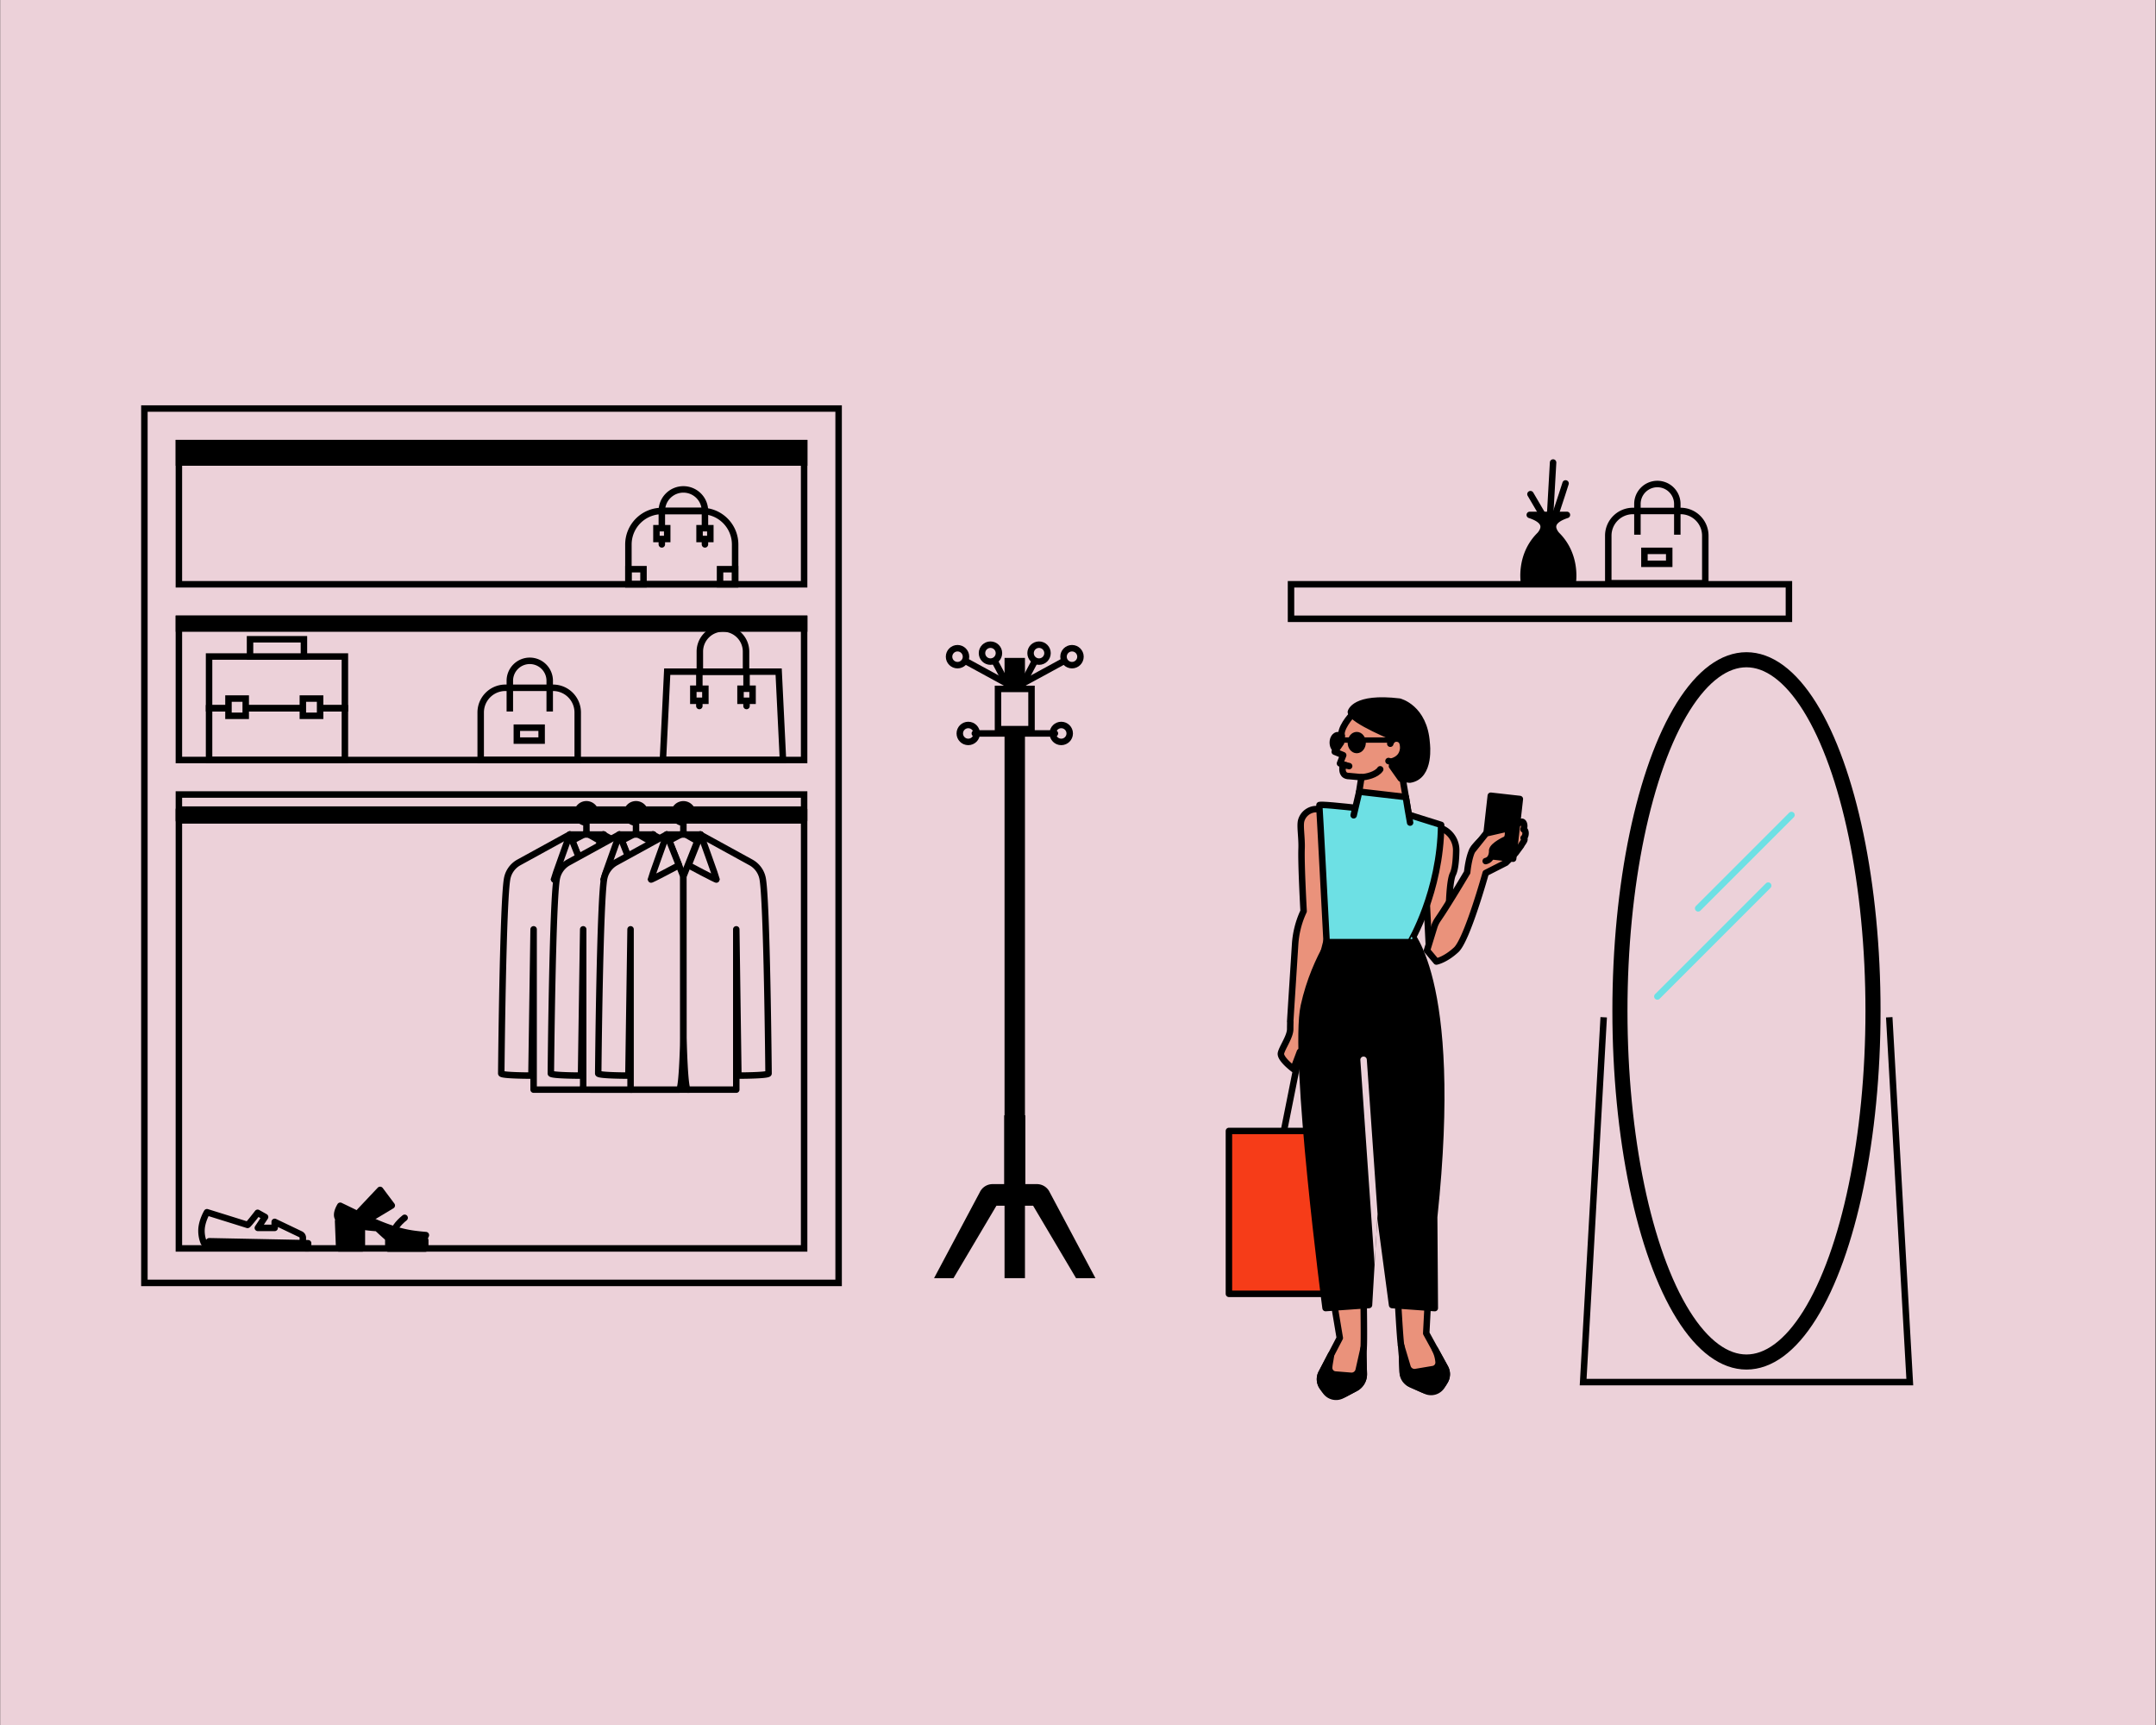 <svg xmlns="http://www.w3.org/2000/svg" viewBox="0 0 2000 1600"><rect x="0" y="0" width="2000" height="1600" fill="#333333" stroke="none"/><defs><style>.cls-1,.cls-14,.cls-18,.cls-2{fill:#ecd1d9;}.cls-10,.cls-11,.cls-12,.cls-13,.cls-14,.cls-15,.cls-16,.cls-17,.cls-18,.cls-19,.cls-2,.cls-20,.cls-3,.cls-4,.cls-5,.cls-6,.cls-7,.cls-8,.cls-9{stroke:#000;}.cls-12,.cls-13,.cls-19,.cls-2,.cls-20{stroke-miterlimit:10;}.cls-10,.cls-12,.cls-13,.cls-14,.cls-15,.cls-18,.cls-19,.cls-2,.cls-21,.cls-3,.cls-4,.cls-5,.cls-6,.cls-7,.cls-8,.cls-9{stroke-width:6px;}.cls-3{fill:#fff;}.cls-10,.cls-11,.cls-12,.cls-14,.cls-16,.cls-17,.cls-21,.cls-3,.cls-5,.cls-6,.cls-7,.cls-9{stroke-linecap:round;}.cls-10,.cls-11,.cls-14,.cls-15,.cls-16,.cls-17,.cls-18,.cls-21,.cls-3,.cls-4,.cls-5,.cls-6,.cls-7,.cls-8,.cls-9{stroke-linejoin:round;}.cls-4,.cls-5{fill:#ea927b;}.cls-7{fill:#f63c18;}.cls-10,.cls-8{fill:#6de0e4;}.cls-11,.cls-12,.cls-13,.cls-20,.cls-21,.cls-9{fill:none;}.cls-11{stroke-width:5px;}.cls-16{stroke-width:5.63px;}.cls-17{stroke-width:5.92px;}.cls-20{stroke-width:14px;}.cls-21{stroke:#6de0e4;}</style></defs><g id="fondo"><rect class="cls-1" x="0.17" width="1999.33" height="1600"/></g><g id="Capa_1" data-name="Capa 1"><rect x="931.86" y="610.23" width="18.94" height="575.3"/><rect class="cls-2" x="925.78" y="638.99" width="31.1" height="37.32"/><circle class="cls-2" cx="898.2" cy="680.3" r="7.86"/><circle class="cls-2" cx="984.46" cy="680.3" r="7.86"/><line class="cls-3" x1="904.28" y1="680.3" x2="978.58" y2="680.3"/><line class="cls-3" x1="888.24" y1="609.1" x2="933.63" y2="633.84"/><line class="cls-3" x1="918.8" y1="605.81" x2="933.63" y2="633.84"/><line class="cls-3" x1="994.43" y1="609.1" x2="949.03" y2="633.84"/><line class="cls-3" x1="963.86" y1="605.81" x2="949.03" y2="633.84"/><circle class="cls-2" cx="888.24" cy="609.1" r="7.86"/><circle class="cls-2" cx="918.8" cy="605.81" r="7.86"/><circle class="cls-2" cx="963.86" cy="605.81" r="7.86"/><circle class="cls-2" cx="994.43" cy="609.1" r="7.86"/><path d="M884.52,1185.53l39.83-67.21h34l39.83,67.21h18l-42.44-79.71a13.09,13.09,0,0,0-11.85-7.51H951.13v-63.79H931.54v63.79H920.77a13.1,13.1,0,0,0-11.85,7.51l-42.44,79.71Z"/><path class="cls-4" d="M1188.29,976.76c1.22-5.26,8.54-15.28,8.56-22.24,0-2.52.06-4.87.11-6.85h-.11c0-.14.13-2.3.35-5.82h0c.84-13.38,3-46.64,4.22-66.09a84.74,84.74,0,0,1,6.87-28.41l1-2.22s-2.43-43.4-1.89-57.93c.39-10.4-1.77-21.33-.28-26.31a14.64,14.64,0,0,1,14.1-10.43l9.46,0,2.68,111.3-21.22,84c3.11,5.2,6.68,11.63,6.68,13.73,0,3.68-1.75,14.54-1.75,14.54l-.18,20.32s-7.71.53-7.88,0-3.16-18.74-3.16-18.74l-6,15.94S1187.06,982,1188.29,976.76Z"/><path class="cls-5" d="M1264.89,1201.52s.76,45.73,0,49.54c-.49,2.45,0,14.54.23,23.29a14.65,14.65,0,0,1-7.8,13.29l-12.42,6.58a11.84,11.84,0,0,1-15.17-3.6l-2.92-4.11a12.53,12.53,0,0,1-1.17-12.52l17.2-33-10.74-64.21H1267Z"/><path class="cls-6" d="M1234.68,1256.63c-.52,4.7-1.62,8.77-1.7,12a6.18,6.18,0,0,0,5.69,6.3l14.87,1.2a6.79,6.79,0,0,0,6.83-5.31l4.59-20.33a5.06,5.06,0,0,1-.07.55c-.49,2.45,0,14.55.23,23.31a14.62,14.62,0,0,1-7.78,13.26l-9.68,5.13a15.39,15.39,0,0,1-19.74-4.68l-1.11-1.57a12.53,12.53,0,0,1-1.17-12.52Z"/><path class="cls-5" d="M1296.36,1199s2.41,45.67,3.43,49.42c.66,2.41,1,14.51,1.38,23.26a14.7,14.7,0,0,0,8.72,12.72l12.83,5.69a11.83,11.83,0,0,0,14.89-4.64l2.63-4.3a12.53,12.53,0,0,0,.3-12.57l-17.5-31.9,3.34-64.59-33.83,2.35Z"/><path class="cls-6" d="M1331.21,1251.58a32.26,32.26,0,0,1,3.28,11.65,6.19,6.19,0,0,1-5.24,6.69l-16.4,2.77a6.82,6.82,0,0,1-7.18-4.82l-6-20c0,.22.08.41.11.54.7,2.55,1,16,1.46,24.75a12.34,12.34,0,0,0,7.31,10.64l11.32,5a15.38,15.38,0,0,0,19.36-6l1-1.64a12.53,12.53,0,0,0,.3-12.57Z"/><rect class="cls-7" x="1140" y="1049" width="115" height="151.08" transform="translate(2395 2249.08) rotate(180)"/><ellipse class="cls-6" cx="1241.12" cy="688.76" rx="4.76" ry="6.9"/><path class="cls-6" d="M1305,861.59s49.38,41.58,25.4,267.27l.58,84.45-39.62-2.83-27.29-204.66,5.2-144.23Z"/><path class="cls-6" d="M1282.94,985c0,3.25-13,225.45-13,225.45l-40.28,2.83s-30.54-232.83-20.14-280.25,35.63-77.32,35.63-77.32l37.79-3.25Z"/><path class="cls-4" d="M1319.87,764.08l13.77,3.07a21.93,21.93,0,0,1,17.19,21.74c-.14,8.34-.86,17.37-3.07,21.79-4.72,9.43-3.83,56.89-3.83,56.89l-18.35,11.77Z"/><path class="cls-4" d="M1333.9,852.69c9.32-13.42,27.12-43.54,27.12-43.54s1.48-17,6.49-23.23,8.55-8.25,8.55-8.25l15.54-5,18.78-9.94c2.73-2.15,4.69,2.74,2.86,6.54,2.69.66,2.42,6.53.18,8,2.29,1.37-1.46,4.83-2.35,7l-5.28,7.16-8.8,8.76-18.79,9.57s-17.16,61.76-27.34,71.19-18.43,10.91-18.43,10.91l-8.67-10.32,6.57-21.42A26.26,26.26,0,0,1,1333.9,852.69Z"/><path class="cls-5" d="M1254.92,662.59c-2.08,1-12.58,14.31-10.12,19.94l-.75,6.23-5.9,8.49,7.87,3.22-3,7.62,5.32,1.73-3,1.43c-.16,3.29-.2,8.59,6.21,8.59L1263,720.9s-3.88,21.22-2.27,21.49S1308.07,763,1308.07,763l-9.46-55.82,12.55-32.57-45.11-18.69Z"/><path class="cls-6" d="M1295,684.81s-40.81-16.4-41.89-24.36c0,0,3-14.68,45-9.67,0,0,23.13,5.51,25.33,38.56,0,0,4.16,30.84-15.67,33.78l-8.37-1-8.15-11.5Z"/><path class="cls-8" d="M1336.86,765.11,1304.7,755s-81.21-10.39-80.89-8.12,6.83,127,6.83,127h77.63S1336.21,827.48,1336.86,765.11Z"/><line class="cls-9" x1="1191" y1="1049" x2="1204.19" y2="983"/><line class="cls-9" x1="1223.79" y1="1047.06" x2="1213.87" y2="997.23"/><path class="cls-10" d="M1308.07,763c-.23-.67-4-23.71-4-23.71l-43.18-5-5.17,21.91"/><ellipse class="cls-6" cx="1258.57" cy="688.76" rx="5.45" ry="6.9"/><line class="cls-11" x1="1250.58" y1="686.43" x2="1244.33" y2="686.43"/><line class="cls-11" x1="1265.29" y1="686.43" x2="1287.07" y2="686.43"/><path class="cls-5" d="M1289.68,689.82c.71-2.52,2.7-5,6.15-4.78,5.24.51,5.86,5,5.86,9.05-.51,5.66-3.41,9.89-9.85,12a6.22,6.22,0,0,1-3.79-.22"/><path class="cls-3" d="M1280.34,713.56c-3.49,5.15-12.94,7.2-17.36,7.34"/><line class="cls-9" x1="1251.53" y1="710.59" x2="1246.48" y2="709.43"/><rect class="cls-6" x="1379.73" y="739.42" width="27.13" height="55.72" transform="translate(2692.21 1685.31) rotate(-173.59)"/><path class="cls-5" d="M1365.93,788.75,1378.54,773l19.8-4.53c.72,2,1.41,8.72-1.78,10.22,0,0-11.65,5.38-12.37,10,0,0,.74,8.45-6,10"/><path class="cls-1" d="M1264.71,980a3,3,0,0,1,3.2,2.79l10,143.31c-1,17.05-1.93,33.18-2.72,46.71a3.86,3.86,0,0,1-.09-.49L1261.92,983.2A3,3,0,0,1,1264.71,980Z"/><rect class="cls-12" x="1197.6" y="541.94" width="461.88" height="32"/><path class="cls-13" d="M1514.85,473.94H1559a22.91,22.91,0,0,1,22.91,22.91v44.09a0,0,0,0,1,0,0h-90a0,0,0,0,1,0,0V496.85A22.91,22.91,0,0,1,1514.85,473.94Z"/><path class="cls-13" d="M1518.94,495.94v-28.5a18.5,18.5,0,0,1,18.5-18.5h0a18.5,18.5,0,0,1,18.5,18.5v28.5"/><rect class="cls-13" x="1525.44" y="510.94" width="23" height="12"/><path class="cls-6" d="M1444.65,496.74a15,15,0,0,1-3.46-5.29c-2.81-7.58,5.81-11.71,12.34-13.86h-34.44c6.53,2.15,15.15,6.28,12.34,13.86a14.92,14.92,0,0,1-3.47,5.29c-18.86,19.16-14.13,44.4-14.13,44.4h45S1463.52,515.9,1444.65,496.74Z"/><path class="cls-6" d="M1452.29,448.39c-.27,1.34-20.46,62.19-20.46,62.19"/><line class="cls-6" x1="1440.72" y1="429" x2="1436.31" y2="506.54"/><line class="cls-6" x1="1419.72" y1="458.35" x2="1438.51" y2="490.42"/><path class="cls-12" d="M133.94,378.94v811h644v-811Zm32,32h580v131h-580Zm580,747h-580v-421h580Zm-580-453v-131h580v131Z"/><polygon class="cls-13" points="726.32 704.94 614.94 704.94 618.94 622.98 722.32 622.98 726.32 704.94"/><path class="cls-13" d="M670.63,582.94h0a21.42,21.42,0,0,1,21.42,21.42V623a0,0,0,0,1,0,0H649.21a0,0,0,0,1,0,0V604.36a21.42,21.42,0,0,1,21.42-21.42Z"/><line class="cls-13" x1="648.75" y1="637.88" x2="648.75" y2="622.98"/><line class="cls-12" x1="648.74" y1="654.85" x2="648.74" y2="650.92"/><line class="cls-12" x1="692.52" y1="654.85" x2="692.52" y2="650.92"/><line class="cls-13" x1="692.52" y1="637.88" x2="692.52" y2="622.98"/><rect class="cls-13" x="643.16" y="638.82" width="11.18" height="11.18"/><rect class="cls-13" x="686.93" y="638.82" width="11.18" height="11.18"/><path class="cls-13" d="M614.06,473.94h36.78A31.11,31.11,0,0,1,681.94,505v36.89a0,0,0,0,1,0,0h-99a0,0,0,0,1,0,0V505A31.11,31.11,0,0,1,614.06,473.94Z"/><line class="cls-13" x1="613.94" y1="489.94" x2="613.94" y2="473.94"/><line class="cls-12" x1="613.94" y1="504.94" x2="613.94" y2="501.44"/><rect class="cls-13" x="608.94" y="489.94" width="10" height="10"/><line class="cls-13" x1="653.94" y1="489.94" x2="653.94" y2="473.94"/><line class="cls-12" x1="653.94" y1="504.94" x2="653.94" y2="501.44"/><rect class="cls-13" x="648.94" y="489.94" width="10" height="10"/><rect class="cls-13" x="582.94" y="527.94" width="14" height="14"/><rect class="cls-13" x="667.94" y="527.94" width="14" height="14"/><path class="cls-13" d="M633.94,453.94h0a20,20,0,0,1,20,20v0a0,0,0,0,1,0,0h-40a0,0,0,0,1,0,0v0A20,20,0,0,1,633.94,453.94Z"/><rect class="cls-13" x="193.94" y="608.94" width="126" height="48"/><rect class="cls-13" x="193.94" y="656.94" width="126" height="48"/><rect class="cls-2" x="211.94" y="647.94" width="16" height="16"/><rect class="cls-2" x="280.94" y="647.94" width="16" height="16"/><rect class="cls-2" x="231.94" y="592.94" width="50" height="16"/><path class="cls-13" d="M468.86,637.94H513a22.91,22.91,0,0,1,22.91,22.91v44.09a0,0,0,0,1,0,0h-90a0,0,0,0,1,0,0V660.85A22.91,22.91,0,0,1,468.86,637.94Z"/><path class="cls-13" d="M472.94,659.94v-28.5a18.5,18.5,0,0,1,18.5-18.5h0a18.5,18.5,0,0,1,18.5,18.5v28.5"/><rect class="cls-13" x="479.44" y="674.94" width="23" height="12"/><path class="cls-14" d="M239,1124.93s-8.82,11.46-9.38,11.22S192,1124.38,192,1124.38s-5.13,8.62-5.11,17.14a28.81,28.81,0,0,0,2.17,11.14l91.78,1.44.09-5.9a3.62,3.62,0,0,0-2-3.33l-24.12-11.53,0,5.57H239.18l6.72-10.1Z"/><rect class="cls-6" x="188.97" y="1153.38" width="91.79" height="4.74" transform="matrix(-1, -0.02, 0.02, -1, 451.63, 2315.04)"/><path class="cls-15" d="M383.63,1144.38c-24.4-3.4-45.56-15.33-67.54-25.74l-.45-.24c-3.09,5.32-4.83,11.41.87,14.14,11.21,5.36,33.33,6.54,33.33,6.54s11.86,11.21,13,11.21c.8,0,17.31.51,26.55-.25a6.57,6.57,0,0,0,5.67-4.43C391.25,1145.3,387.43,1144.91,383.63,1144.38Z"/><polygon class="cls-16" points="335.88 1137.78 313.45 1132.64 314.45 1158.17 335.88 1158.17 335.88 1137.78"/><rect class="cls-17" x="360.17" y="1150.29" width="34.35" height="7.88"/><polygon class="cls-6" points="325.81 1132.07 335.88 1134.7 363.44 1118.13 352.61 1103.67 325.81 1132.07"/><path class="cls-3" d="M363.44,1146.82c1.38-6.57,5.68-12.23,11.93-17.27"/><rect class="cls-6" x="165.94" y="750.94" width="580" height="10"/><polygon class="cls-18" points="528.55 774.02 560.06 774.02 577.35 823.03 506.04 822.33 528.55 774.02"/><polyline class="cls-9" points="497.99 796.94 543.99 772.77 587.99 797.94"/><path class="cls-9" d="M552.49,754.54A8.5,8.5,0,1,0,544,763v9.73"/><path class="cls-18" d="M544,812.9,528.55,774l-47.19,25.91a21.78,21.78,0,0,0-10.78,14.45c-4.08,18.8-5.59,179.76-5.59,181.3,0,2,28,2,28,2L495,862v148.67h45c3,0,4-48,4-48Z"/><path class="cls-18" d="M544,812.9,559.43,774l47.19,25.91a21.72,21.72,0,0,1,10.78,14.45c4.08,18.8,5.59,179.76,5.59,181.3,0,2-28,2-28,2L593,862v148.67H548c-3,0-4-48-4-48Z"/><path class="cls-18" d="M539.87,802.54s-26.13,14-26.13,13.3S528.55,774,528.55,774Z"/><path class="cls-18" d="M548.74,802.54s26.13,14,26.13,13.3S560.06,774,560.06,774Z"/><polygon class="cls-18" points="574.55 774.02 606.06 774.02 623.35 823.03 552.04 822.33 574.55 774.02"/><polyline class="cls-9" points="543.99 796.94 589.99 772.77 633.99 797.94"/><path class="cls-9" d="M598.49,754.54A8.5,8.5,0,1,0,590,763v9.73"/><path class="cls-18" d="M590,812.9,574.55,774l-47.19,25.91a21.78,21.78,0,0,0-10.78,14.45c-4.08,18.8-5.59,179.76-5.59,181.3,0,2,28,2,28,2L541,862v148.67h45c3,0,4-48,4-48Z"/><path class="cls-18" d="M590,812.9,605.43,774l47.19,25.91a21.72,21.72,0,0,1,10.78,14.45c4.08,18.8,5.59,179.76,5.59,181.3,0,2-28,2-28,2L639,862v148.67H594c-3,0-4-48-4-48Z"/><path class="cls-18" d="M585.87,802.54s-26.13,14-26.13,13.3S574.55,774,574.55,774Z"/><path class="cls-18" d="M594.74,802.54s26.13,14,26.13,13.3S606.06,774,606.06,774Z"/><polygon class="cls-18" points="618.5 774.02 650.01 774.02 667.3 823.03 595.99 822.33 618.5 774.02"/><polyline class="cls-9" points="587.94 796.94 633.94 772.77 677.94 797.94"/><path class="cls-9" d="M642.44,754.54a8.5,8.5,0,1,0-8.5,8.5v9.73"/><path class="cls-18" d="M633.94,812.9,618.5,774l-47.18,25.91a21.76,21.76,0,0,0-10.79,14.45c-4.07,18.8-5.59,179.76-5.59,181.3,0,2,28,2,28,2l2-135.67v148.67h45c3,0,4-48,4-48Z"/><path class="cls-18" d="M633.94,812.9,649.38,774l47.19,25.91a21.72,21.72,0,0,1,10.78,14.45c4.08,18.8,5.59,179.76,5.59,181.3,0,2-28,2-28,2L683,862v148.67h-45c-3,0-4-48-4-48Z"/><path class="cls-18" d="M629.82,802.54s-26.12,14-26.12,13.3S618.5,774,618.5,774Z"/><path class="cls-18" d="M638.7,802.54s26.12,14,26.12,13.3S650,774,650,774Z"/><rect class="cls-19" x="166" y="411" width="580" height="18"/><rect class="cls-19" x="166" y="574" width="580" height="9"/><ellipse class="cls-13" cx="1620.1" cy="937.63" rx="117.38" ry="325.69"/><ellipse class="cls-20" cx="1620.1" cy="937.63" rx="117.38" ry="325.69"/><polyline class="cls-13" points="1752.54 943.55 1771.6 1281.94 1468.6 1281.94 1487.66 943.55"/><line class="cls-21" x1="1661.86" y1="755.94" x2="1575.29" y2="842.51"/><line class="cls-21" x1="1640.27" y1="821.44" x2="1537.44" y2="924.27"/></g></svg>